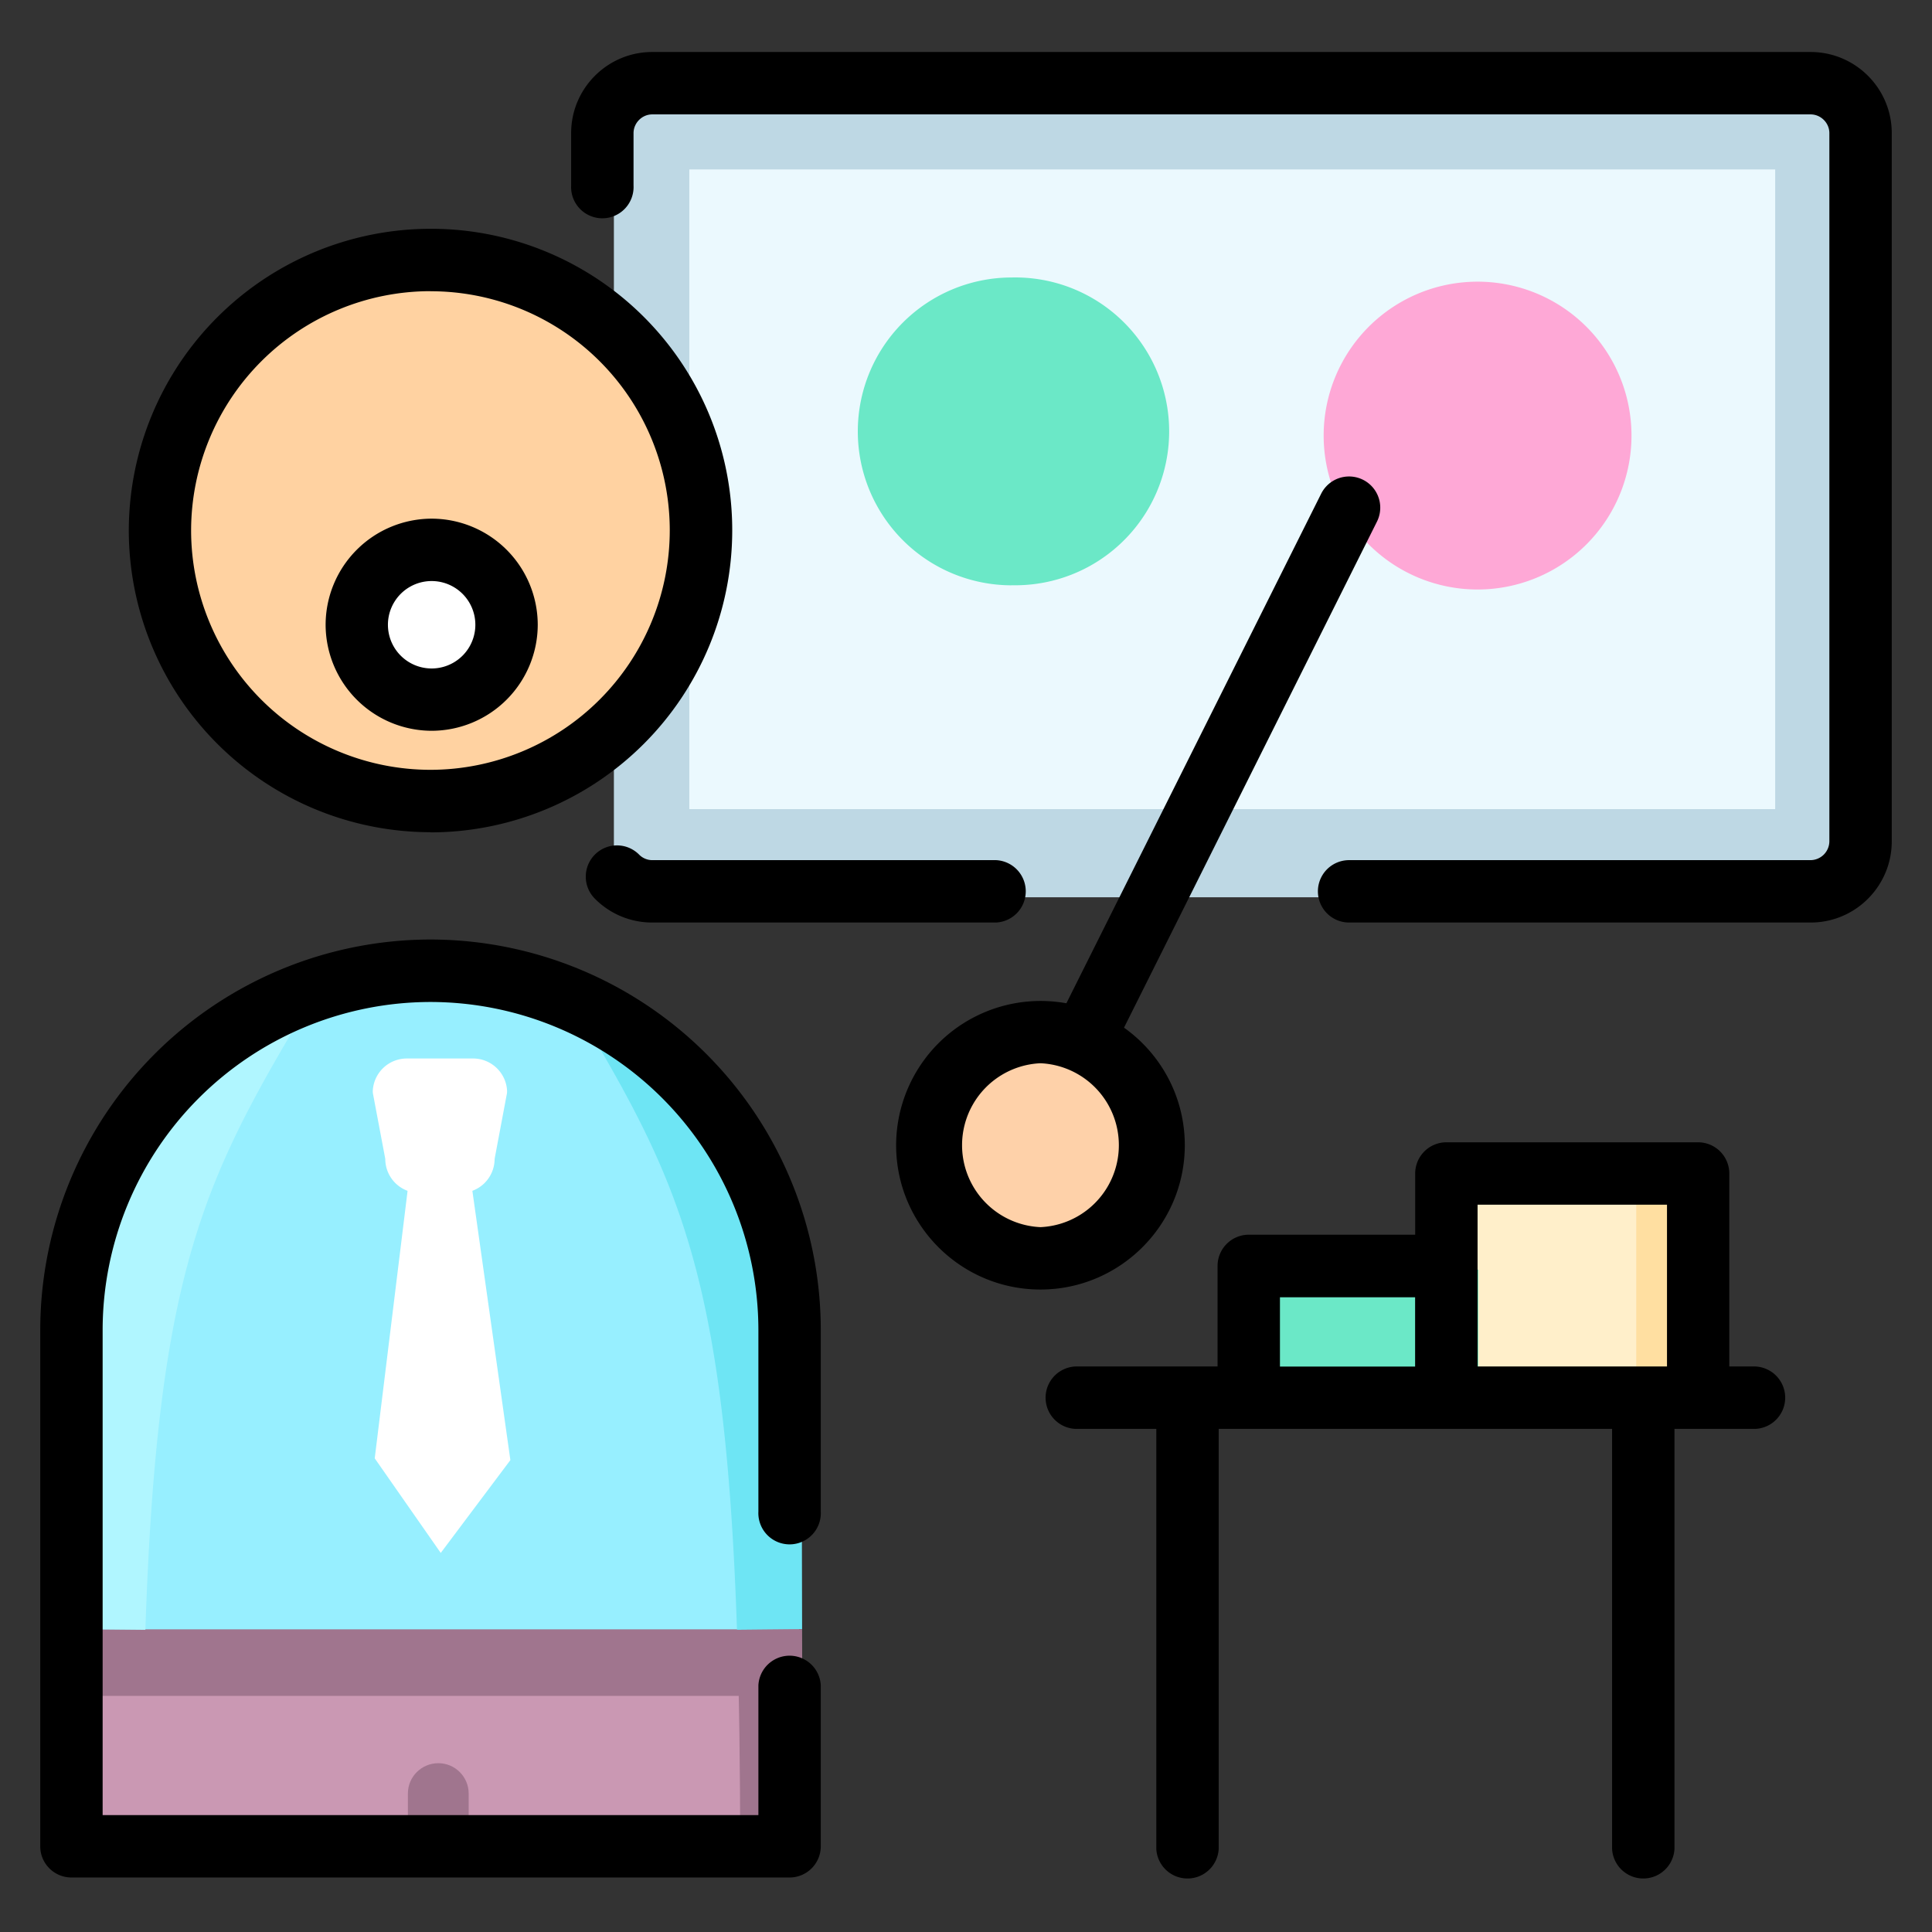 <svg width="24" height="24" fill="none" xmlns="http://www.w3.org/2000/svg">
  <rect width="100%" height="100%" fill="#333333" stroke="none"/>
  <defs/>
  <path d="M22.677 11.146H8.247a.622.622 0 01-.621-.62V1.63c0-.341.279-.62.62-.62h14.43c.342 0 .62.279.62.62v8.897c0 .341-.278.62-.62.62z" fill="#BED8E4"/>
  <path d="M22.05 2.105H8.563v7.946h13.489V2.105z" fill="#EBF9FE"/>
  <path d="M12.568 7.27a1.912 1.912 0 100-3.823 1.912 1.912 0 000 3.824z" fill="#6BE8C7"/>
  <path d="M18.355 7.323a1.912 1.912 0 100-3.824 1.912 1.912 0 000 3.824z" fill="#FEA8D6"/>
  <path d="M.992 20.238v2.784h.774c0-1.05.012-1.97.04-2.776" fill="#CA98B3"/>
  <path d="M5.465 10.035a3.36 3.36 0 100-6.721 3.36 3.36 0 000 6.72z" fill="#FFD2A1"/>
  <path d="M9.926 21.021v2l-8.934-.003.013-6.356c0-2.46 1.967-4.498 4.426-4.517a4.46 4.46 0 014.495 4.46v4.416z" fill="#97EFFF"/>
  <path d="M13.041 15.718a1.406 1.406 0 100-2.811 1.406 1.406 0 000 2.81z" fill="#FED1A9"/>
  <path d="M9.926 21.021H.992v2h8.934v-2z" fill="#CA98B3"/>
  <g fill="#A0758E">
    <path d="M5.445 21.903c.208 0 .377.169.377.377v.735h-.755v-.735c0-.209.17-.377.378-.377zM9.925 20.24H.99v.827h8.934v-.827z"/>
  </g>
  <g fill="#fff">
    <path d="M5.722 14.819h-.514a.423.423 0 01-.422-.423l-.151-.8a.193.193 0 01-.004-.047.423.423 0 01.422-.4h.824c.225 0 .41.177.422.4 0 .015 0 .03-.004.046l-.148.787a.192.192 0 00-.003.028.423.423 0 01-.422.409z"/>
    <path d="M5.077 14.68l-.422 3.436.82 1.175.865-1.153-.488-3.458h-.775z"/>
  </g>
  <path d="M.992 20.238l.013-3.576a4.53 4.53 0 012.841-4.209c-1.298 2.17-1.89 3.291-2.04 7.793l-.814-.008z" fill="#B0F6FF"/>
  <path d="M9.964 20.238l-.008-3.576a4.53 4.53 0 00-2.842-4.209c1.298 2.17 1.89 3.291 2.041 7.793l.81-.008z" fill="#6EE5F4"/>
  <path d="M9.964 20.238l.007 2.784h-.776c0-1.05-.013-1.97-.04-2.776" fill="#A0758E"/>
  <path d="M5.465 8.718a.93.93 0 100-1.86.93.93 0 000 1.86z" fill="#fff"/>
  <path d="M18.02 17.206v-2.585h3.127v2.625" fill="#FFEFCA"/>
  <path d="M15.565 17.282v-1.51h2.795v1.457l-2.795.053z" fill="#6BE8C7"/>
  <path d="M21.146 14.621h-.82v2.41h.82v-2.41z" fill="#FFDFA1"/>
  <path d="M18.36 15.771h-.708v1.363h.708v-1.363z" fill="#3CD3A8"/>
  <path d="M5.363 8.303a.543.543 0 10-.001-1.086.543.543 0 000 1.086z" fill="#fff"/>
  <path d="M5.363 9.078A1.32 1.32 0 006.68 7.76a1.32 1.32 0 00-1.317-1.317A1.32 1.32 0 004.045 7.76a1.32 1.32 0 001.318 1.318zm0-1.86a.543.543 0 11-.002 1.086.543.543 0 01.002-1.086z" fill="#000"/>
  <path d="M5.348 10.34A3.752 3.752 0 009.096 6.59a3.743 3.743 0 00-3.748-3.748A3.753 3.753 0 001.6 6.59a3.752 3.752 0 003.748 3.748zm0-6.722A2.97 2.97 0 018.32 6.59a2.976 2.976 0 01-2.973 2.973 2.976 2.976 0 01-2.973-2.973 2.976 2.976 0 012.973-2.973zM5.348 11.671A4.854 4.854 0 00.5 16.52v6.416c0 .214.174.387.388.387h8.92a.388.388 0 00.388-.387v-2a.388.388 0 00-.775 0v1.612H1.275V16.52a4.078 4.078 0 014.073-4.073 4.078 4.078 0 014.073 4.073v2.257a.388.388 0 10.775 0V16.52a4.854 4.854 0 00-4.848-4.849zM14.718 14.226c0-.602-.299-1.136-.755-1.46l3.142-6.286a.387.387 0 10-.693-.347l-3.165 6.33a1.795 1.795 0 00-2.115 1.763c0 .989.804 1.793 1.793 1.793.988 0 1.793-.804 1.793-1.793zm-1.793 1.018a1.019 1.019 0 010-2.036 1.019 1.019 0 010 2.036z" fill="#000"/>
  <path d="M22.492.646H8.102c-.555 0-1.007.452-1.007 1.007v.651a.388.388 0 10.775 0v-.65c0-.127.106-.233.232-.233h14.39c.127 0 .233.106.233.232v8.8a.236.236 0 01-.232.232h-5.734a.387.387 0 100 .775h5.734c.555 0 1.007-.452 1.007-1.008V1.653c0-.555-.452-1.007-1.008-1.007zM7.39 10.616a.388.388 0 000 .548 1 1 0 00.712.296h4.272a.388.388 0 000-.775H8.102a.23.23 0 01-.164-.07.387.387 0 00-.548.001zM21.808 16.975h-.326v-2.397a.388.388 0 00-.387-.388h-3.128a.388.388 0 00-.387.388v.76h-2.067a.388.388 0 00-.388.388v1.249h-1.768a.388.388 0 000 .775h1.007v5.217a.388.388 0 00.775 0V17.75h4.887v5.217a.388.388 0 00.775 0V17.75h1.007a.388.388 0 000-.775zm-1.1-2.01v2.01h-2.353v-2.01h2.352zM15.9 16.115h1.679v.861H15.9v-.861z" fill="#000"/>
</svg>
